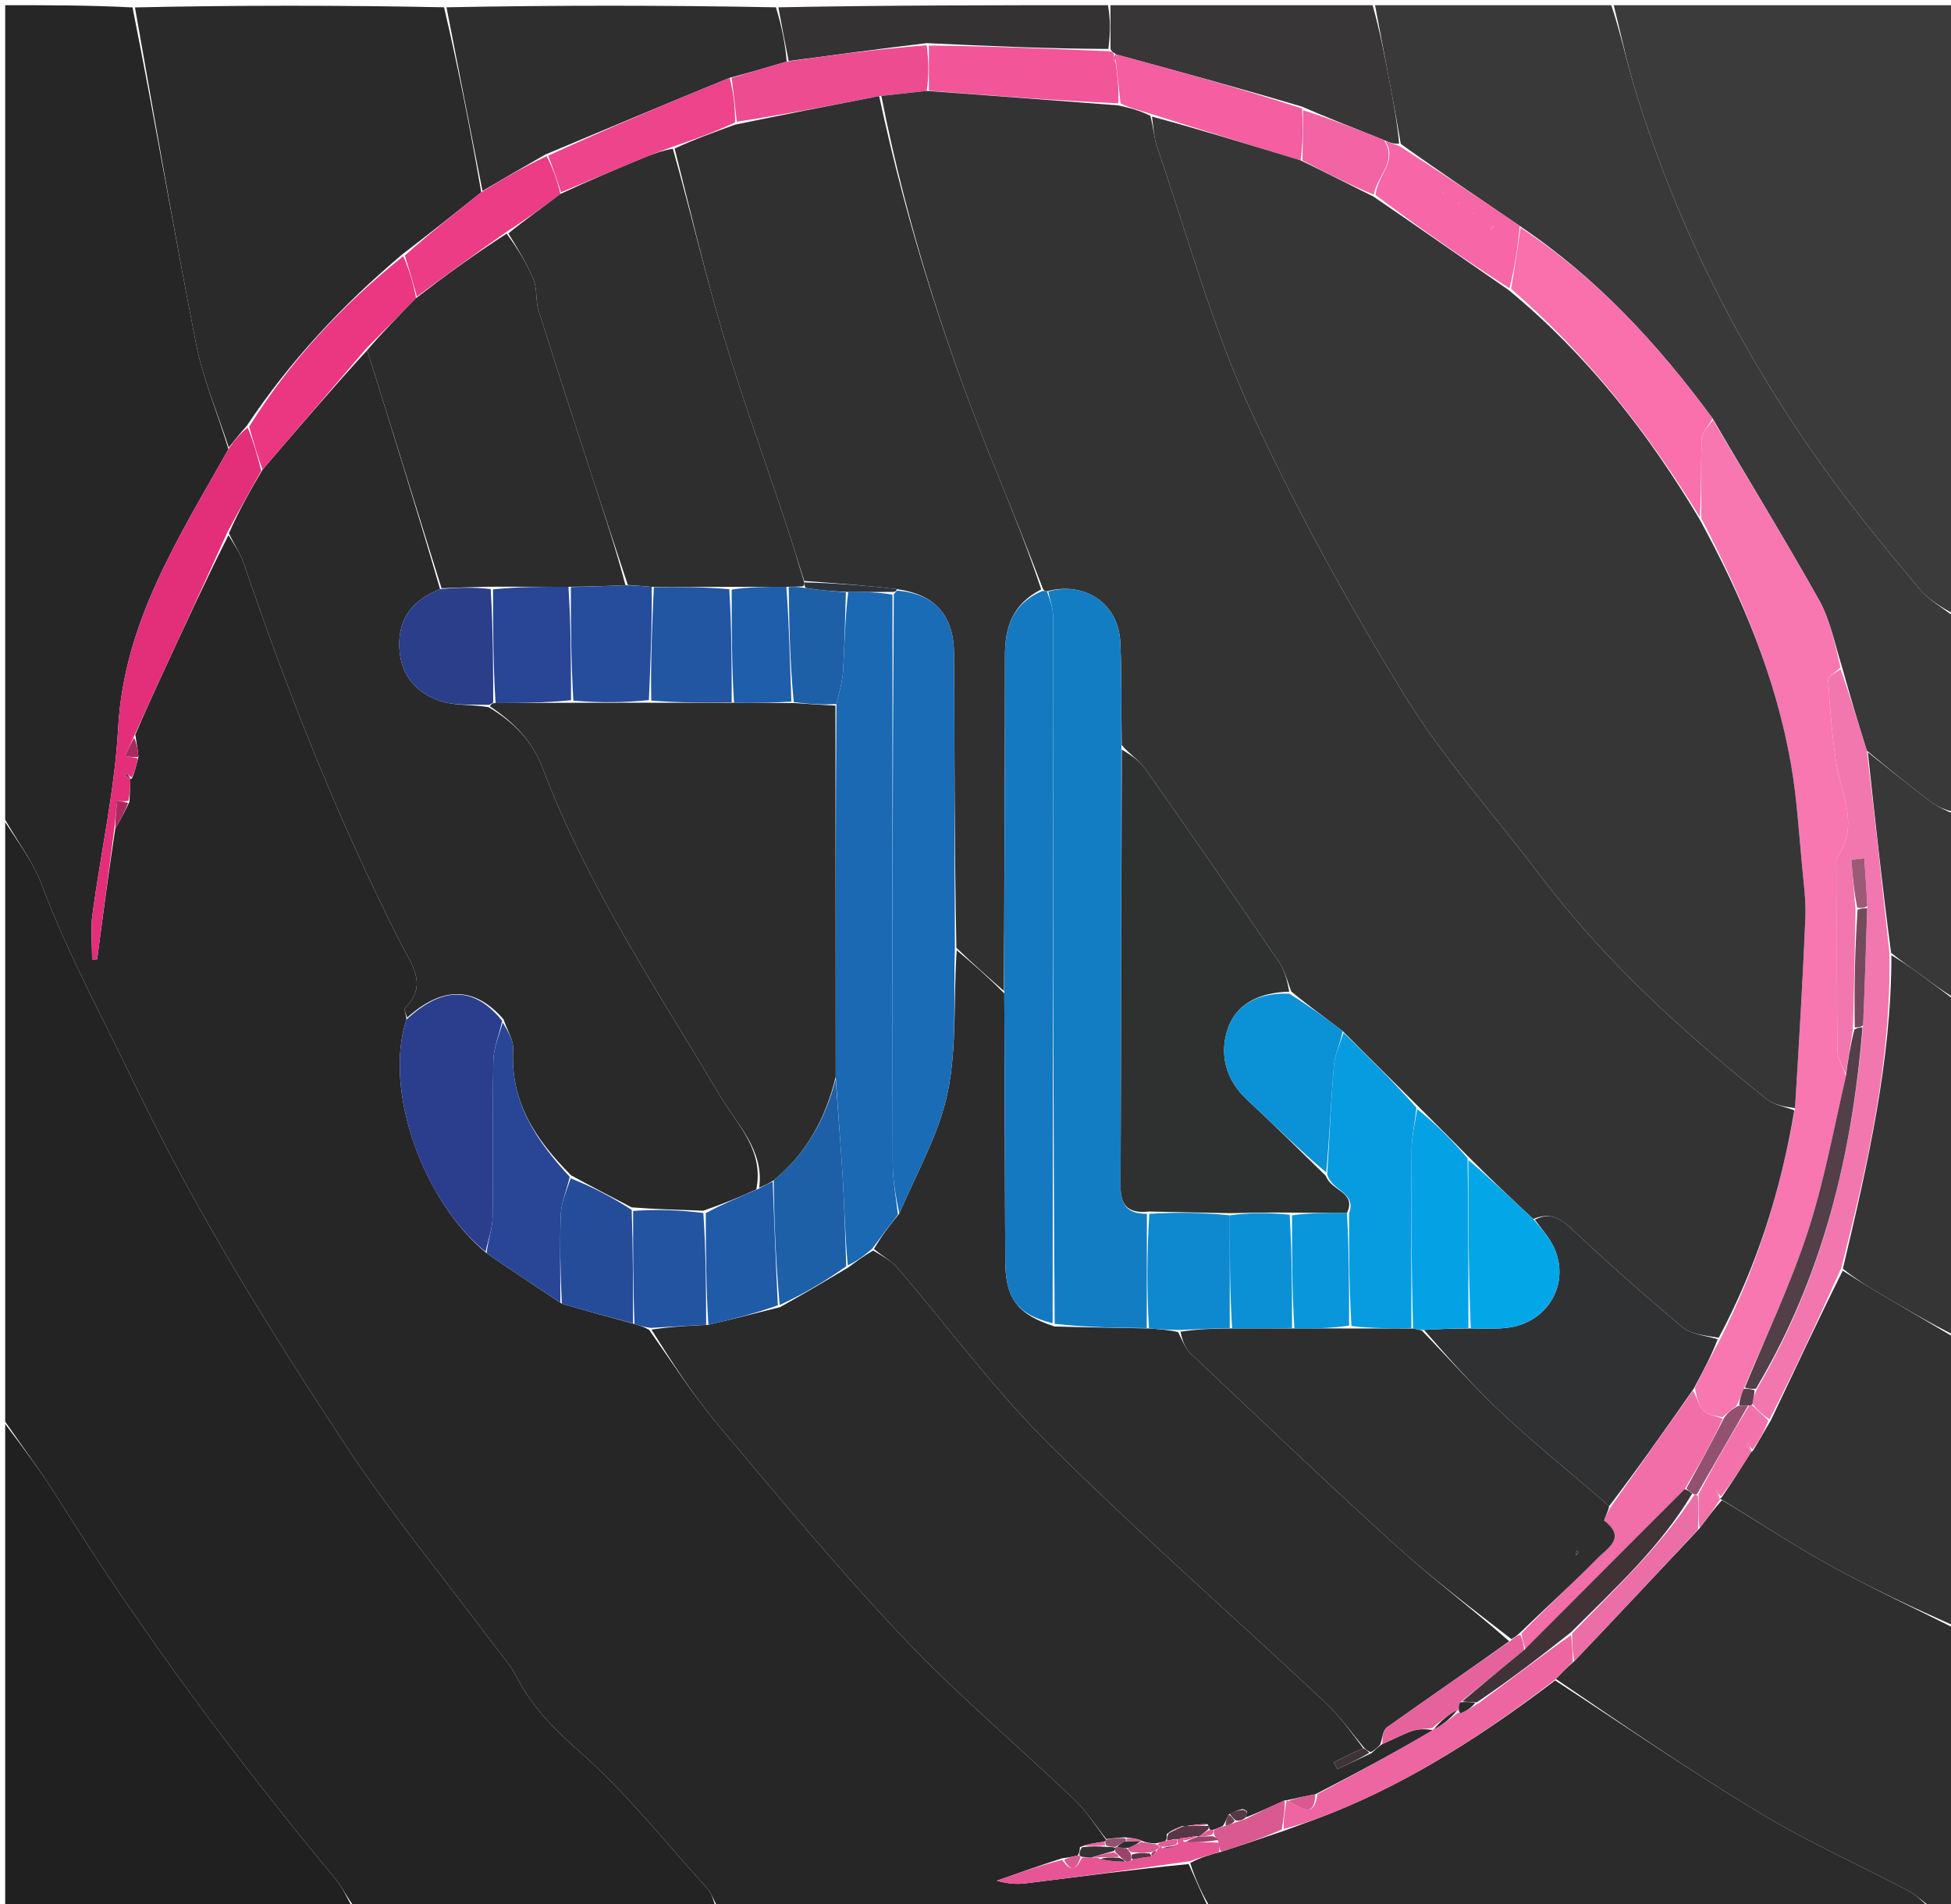 <svg version="1.1" id="Layer_1" xmlns="http://www.w3.org/2000/svg" xmlns:xlink="http://www.w3.org/1999/xlink" x="0px" y="0px"
	 width="100%" viewBox="0 0 376 367" enable-background="new 0 0 376 367" xml:space="preserve">
<path fill="#272627" opacity="1" stroke="none"  
	d="
M1,158 
	C1,105.667 1,53.333 1,1 
	C9.101,1 17.082,1 25.54,1.428 
	C29.908,23.386 33.586,44.959 37.816,66.423 
	C39.147,73.181 41.959,79.648 44.018,86.577 
	C34.379,103.705 23.886,119.962 22.771,140.32 
	C22.11,152.365 19.416,164.293 17.809,176.296 
	C17.432,179.118 17.754,182.032 17.754,184.904 
	C18.078,184.901 18.402,184.898 18.727,184.894 
	C19.816,176.595 20.906,168.296 22.215,159.73 
	C23.249,157.946 24.065,156.429 24.951,154.507 
	C25.054,152.779 25.085,151.455 25.066,150.091 
	C25.015,150.051 25.108,150.145 25.422,150.051 
	C26.008,148.69 26.281,147.422 26.683,145.867 
	C26.558,144.369 26.303,143.159 26.072,141.598 
	C27.783,137.57 29.468,133.892 31.162,130.217 
	C35.356,121.117 39.555,112.017 44.035,103.143 
	C45.223,105.115 46.374,106.779 46.998,108.621 
	C55.49,133.656 65.234,158.163 77.202,181.769 
	C79.172,185.654 82.67,189.816 77.991,194.334 
	C77.776,194.542 78.297,195.512 78.322,196.518 
	C73.885,209.882 81.349,231.369 93.773,241.539 
	C98.644,244.898 103.319,247.983 108.28,251.274 
	C113.042,252.676 117.517,253.873 122.284,255.188 
	C123.384,255.536 124.192,255.765 125.104,256.32 
	C129.596,262.686 133.644,269.011 138.439,274.709 
	C150.095,288.562 161.66,302.537 174.097,315.673 
	C184.468,326.626 196.08,336.398 207.013,346.829 
	C209.364,349.073 211.161,351.898 213.14,354.588 
	C213.067,354.721 213,355.019 212.641,354.995 
	C210.908,355.221 209.536,355.47 208.127,356.015 
	C208.07,356.705 208.051,357.101 207.662,357.627 
	C206.529,357.9 205.764,358.043 204.623,358.183 
	C200.195,359.616 196.143,361.052 192.092,362.487 
	C194.021,363.033 195.855,363.224 197.636,363.002 
	C208.097,361.697 218.546,360.296 229.086,359.275 
	C230.449,362.415 231.724,365.207 233,368 
	C201.646,368 170.292,368 138.421,367.646 
	C137.44,366.24 137.207,364.979 136.474,364.169 
	C128.337,355.179 120.729,345.571 111.686,337.595 
	C106.825,333.308 102.651,329.13 99.698,323.445 
	C98.256,320.671 96.076,318.275 94.185,315.741 
	C84.949,303.365 75.08,291.409 66.591,278.542 
	C51.762,256.065 37.571,233.171 25.869,208.816 
	C19.793,196.171 13.063,183.861 8.109,170.673 
	C6.426,166.191 3.408,162.21 1,158 
z"/>
<path fill="#232323" opacity="1" stroke="none" 
	d="
M1,158.469 
	C3.408,162.21 6.426,166.191 8.109,170.673 
	C13.063,183.861 19.793,196.171 25.869,208.816 
	C37.571,233.171 51.762,256.065 66.591,278.542 
	C75.08,291.409 84.949,303.365 94.185,315.741 
	C96.076,318.275 98.256,320.671 99.698,323.445 
	C102.651,329.13 106.825,333.308 111.686,337.595 
	C120.729,345.571 128.337,355.179 136.474,364.169 
	C137.207,364.979 137.44,366.24 137.953,367.646 
	C114.979,368 91.958,368 68.38,367.659 
	C66.806,365.627 65.988,363.772 64.744,362.269 
	C45.428,338.958 27.371,314.738 11.32,289.041 
	C8.102,283.889 4.451,279.007 1,274 
	C1,235.646 1,197.292 1,158.469 
z"/>
<path fill="#3C3B3B" opacity="1" stroke="none" 
	d="
M311,1 
	C332.948,1 354.895,1 377,1 
	C377,40.021 377,79.042 376.674,118.427 
	C374.167,117.033 371.633,115.571 369.871,113.464 
	C364.134,106.608 358.447,99.686 353.158,92.484 
	C336.427,69.698 323.655,44.85 315.283,17.817 
	C313.574,12.298 312.413,6.61 311,1 
z"/>
<path fill="#393939" opacity="1" stroke="none" 
	d="
M310.531,1 
	C312.413,6.61 313.574,12.298 315.283,17.817 
	C323.655,44.85 336.427,69.698 353.158,92.484 
	C358.447,99.686 364.134,106.608 369.871,113.464 
	C371.633,115.571 374.167,117.033 376.674,118.895 
	C377,131.354 377,143.708 376.645,156.483 
	C374.887,156.128 373.367,155.508 372.105,154.548 
	C368.011,151.432 364.012,148.192 359.774,144.67 
	C358.057,139.223 356.543,134.107 355.013,128.602 
	C353.565,124.02 352.718,119.499 350.59,115.695 
	C344.028,103.968 336.976,92.514 330.031,80.617 
	C319.488,66.278 307.755,53.569 292.903,43.559 
	C285.154,38.221 277.551,33.195 269.953,27.732 
	C269.259,23.558 268.562,19.82 267.857,16.084 
	C266.908,11.055 265.953,6.028 265,1 
	C280.021,1 295.042,1 310.531,1 
z"/>
<path fill="#2A2A2A" opacity="1" stroke="none" 
	d="
M44.093,86.248 
	C41.959,79.648 39.147,73.181 37.816,66.423 
	C33.586,44.959 29.908,23.386 26.009,1.428 
	C45.688,1 65.375,1 85.58,1.405 
	C88.394,13.477 90.691,25.144 92.746,37.059 
	C87.612,41.174 82.719,45.042 77.519,49.036 
	C65.974,58.784 55.948,69.496 47.55,82.08 
	C46.216,83.58 45.154,84.914 44.093,86.248 
z"/>
<path fill="#2F2E2E" opacity="1" stroke="none" 
	d="
M377,314 
	C377,332 377,350 377,368 
	C375.644,368 374.322,368 372.35,367.698 
	C370.403,366.399 369.217,365.192 367.79,364.441 
	C358.21,359.4 348.281,354.95 339.036,349.365 
	C325.673,341.291 312.794,332.417 299.862,323.61 
	C301.048,322.32 302.08,321.304 303.426,320.15 
	C311.575,311.604 319.411,303.197 327.537,294.571 
	C329.079,292.572 330.331,290.791 331.879,289.128 
	C339.067,293.462 345.814,297.937 352.884,301.825 
	C360.769,306.162 368.949,309.965 377,314 
z"/>
<path fill="#2C2B2B" opacity="1" stroke="none" 
	d="
M299.708,323.884 
	C312.794,332.417 325.673,341.291 339.036,349.365 
	C348.281,354.95 358.21,359.4 367.79,364.441 
	C369.217,365.192 370.403,366.399 371.85,367.698 
	C325.979,368 279.958,368 233.469,368 
	C231.724,365.207 230.449,362.415 229.374,359.071 
	C231.381,357.991 233.187,357.462 235.377,356.893 
	C239.511,355.569 243.261,354.287 247.369,352.892 
	C250.767,351.642 253.834,350.568 256.844,349.355 
	C272.438,343.068 286.38,333.991 299.708,323.884 
z"/>
<path fill="#202020" opacity="1" stroke="none" 
	d="
M1,274.469 
	C4.451,279.007 8.102,283.889 11.32,289.041 
	C27.371,314.738 45.428,338.958 64.744,362.269 
	C65.988,363.772 66.806,365.627 67.911,367.659 
	C45.728,368 23.455,368 1,368 
	C1,336.979 1,305.958 1,274.469 
z"/>
<path fill="#323232" opacity="1" stroke="none" 
	d="
M377,313.531 
	C368.949,309.965 360.769,306.162 352.884,301.825 
	C345.814,297.937 339.067,293.462 331.837,289.048 
	C331.496,288.851 331.336,288.936 331.347,288.909 
	C331.357,288.881 331.407,288.911 331.743,288.693 
	C333.869,285.618 335.659,282.761 337.46,279.877 
	C337.472,279.85 337.529,279.86 337.803,279.648 
	C339.055,277.625 340.033,275.815 341.266,273.782 
	C345.967,263.935 350.414,254.31 355.141,244.912 
	C357.534,246.431 359.632,247.746 361.761,249.01 
	C366.833,252.02 371.919,255.005 377,258 
	C377,276.354 377,294.708 377,313.531 
z"/>
<path fill="#2F2E2E" opacity="1" stroke="none" 
	d="
M92.988,36.811 
	C90.691,25.144 88.394,13.477 86.048,1.405 
	C107.021,1 128.042,1 149.539,1.41 
	C150.674,5.132 151.333,8.445 151.611,11.874 
	C147.821,12.995 144.411,14 140.609,14.999 
	C128.619,19.888 117.022,24.782 105.105,29.781 
	C100.853,32.194 96.92,34.503 92.988,36.811 
z"/>
<path fill="#363535" opacity="1" stroke="none" 
	d="
M377,257.531 
	C371.919,255.005 366.833,252.02 361.761,249.01 
	C359.632,247.746 357.534,246.431 355.158,244.533 
	C359.961,224.258 364.512,204.51 364.516,184.101 
	C366.447,185.292 368.077,186.35 369.645,187.494 
	C372.119,189.299 374.551,191.162 377,193 
	C377,214.354 377,235.708 377,257.531 
z"/>
<path fill="#383637" opacity="1" stroke="none" 
	d="
M264.531,1 
	C265.953,6.028 266.908,11.055 267.857,16.084 
	C268.562,19.82 269.259,23.558 269.645,27.68 
	C268.554,27.776 267.779,27.487 266.714,26.989 
	C261.3,24.807 256.176,22.835 250.876,20.541 
	C238.845,16.97 226.99,13.72 215.106,10.499 
	C215.078,10.528 215.082,10.451 214.83,10.28 
	C214.393,10.023 214.208,9.937 214.02,9.411 
	C214.011,6.314 214.006,3.657 214,1 
	C230.688,1 247.375,1 264.531,1 
z"/>
<path fill="#343233" opacity="1" stroke="none" 
	d="
M213.531,1 
	C214.006,3.657 214.011,6.314 213.612,9.433 
	C201.811,9.387 190.414,8.877 178.592,8.314 
	C169.443,9.425 160.717,10.591 151.992,11.757 
	C151.333,8.445 150.674,5.132 150.008,1.41 
	C171.021,1 192.042,1 213.531,1 
z"/>
<path fill="#393839" opacity="1" stroke="none" 
	d="
M377,192.531 
	C374.551,191.162 372.119,189.299 369.645,187.494 
	C368.077,186.35 366.447,185.292 364.451,183.637 
	C362.697,170.386 361.337,157.693 359.976,145 
	C364.012,148.192 368.011,151.432 372.105,154.548 
	C373.367,155.508 374.887,156.128 376.645,156.952 
	C377,168.688 377,180.375 377,192.531 
z"/>
<path fill="#2A2A2A" opacity="1" stroke="none" 
	d="
M213.214,354.455 
	C211.161,351.898 209.364,349.073 207.013,346.829 
	C196.08,336.398 184.468,326.626 174.097,315.673 
	C161.66,302.537 150.095,288.562 138.439,274.709 
	C133.644,269.011 129.596,262.686 125.549,256.266 
	C129.292,255.702 132.694,255.517 136.52,255.342 
	C141.296,254.231 145.647,253.109 150.356,251.929 
	C154.854,249.415 158.994,246.959 163.424,244.321 
	C165.12,243.083 166.524,242.028 168.284,241.027 
	C170.063,242.131 171.745,242.958 172.869,244.266 
	C182.597,255.586 191.503,267.717 202.044,278.211 
	C219.318,295.407 237.676,311.513 255.471,328.192 
	C258.266,330.812 260.502,334.03 262.724,336.952 
	C260.646,337.848 258.842,338.764 257.038,339.679 
	C257.27,340.118 257.503,340.556 257.736,340.994 
	C259.849,339.999 261.962,339.004 264.32,337.895 
	C265.044,337.262 265.522,336.744 266.381,336.153 
	C268.546,335.248 270.281,334.271 272.133,333.632 
	C273.38,333.202 274.793,333.251 276.198,333.443 
	C268.808,337.8 261.352,341.798 253.502,345.825 
	C251.393,346.222 249.676,346.591 247.979,346.981 
	C247.998,347.001 247.972,346.953 247.586,347.005 
	C244.782,348.247 242.363,349.438 240.051,350.29 
	C240.198,349.719 240.24,349.486 240.362,349.117 
	C240.193,348.877 239.944,348.774 239.4,348.675 
	C238.386,348.95 237.666,349.22 236.751,349.754 
	C236.349,350.636 236.141,351.254 235.66,351.94 
	C234.898,352.254 234.409,352.499 233.708,352.711 
	C233.496,352.678 233.067,352.686 233.071,352.487 
	C233.075,352.287 232.944,351.909 232.731,351.607 
	C231.153,351.543 229.788,351.783 228.422,351.964 
	C228.42,351.905 228.302,351.908 227.885,351.943 
	C226.616,352.398 225.765,352.817 224.865,353.488 
	C224.856,354.078 224.895,354.417 224.613,354.842 
	C223.87,355.049 223.446,355.169 222.635,355.299 
	C221.515,355.228 220.783,355.146 219.93,354.734 
	C218.91,354.328 218.009,354.252 216.719,354.131 
	C215.291,354.209 214.252,354.332 213.214,354.455 
M250.497,343.033 
	C250.497,343.033 250.466,343.003 250.497,343.033 
M254.502,342.453 
	C254.502,342.453 254.529,342.514 254.502,342.453 
z"/>
<path fill="#29292A" opacity="1" stroke="none" 
	d="
M78.475,196.127 
	C78.297,195.512 77.776,194.542 77.991,194.334 
	C82.67,189.816 79.172,185.654 77.202,181.769 
	C65.234,158.163 55.49,133.656 46.998,108.621 
	C46.374,106.779 45.223,105.115 44.114,102.791 
	C46.058,98.389 48.205,94.564 50.613,90.5 
	C57.464,82.536 64.054,74.81 70.765,67.504 
	C75.623,83.076 80.359,98.228 84.807,113.537 
	C79.524,115.652 76.767,119.129 76.951,124.677 
	C77.127,129.982 80.062,133.479 84.748,135.082 
	C87.603,136.058 90.901,135.742 94.168,136.297 
	C99.093,139.244 102.62,142.887 104.603,148.123 
	C113.179,170.77 126.612,190.771 138.903,211.424 
	C142.062,216.732 147.297,221.699 145.756,229.257 
	C142.347,230.802 139.184,232.091 135.556,233.351 
	C130.736,233.19 126.379,233.058 121.746,232.712 
	C117.729,230.6 113.989,228.702 110.057,226.527 
	C103.203,219.654 98.31,212.31 98.905,202.309 
	C99.012,200.502 97.769,198.614 97.03,196.446 
	C91.415,190.049 85.277,190.048 78.475,196.127 
z"/>
<path fill="#2B3E8E" opacity="1" stroke="none" 
	d="
M78.322,196.518 
	C85.277,190.048 91.415,190.049 96.779,196.765 
	C96.099,199.749 95.118,202.089 95.076,204.446 
	C94.899,214.505 95.081,224.569 94.932,234.628 
	C94.9,236.847 94.05,239.053 93.577,241.265 
	C81.349,231.369 73.885,209.882 78.322,196.518 
z"/>
<path fill="#E32E79" opacity="1" stroke="none" 
	d="
M50.352,90.738 
	C48.205,94.564 46.058,98.389 43.831,102.566 
	C39.555,112.017 35.356,121.117 31.162,130.217 
	C29.468,133.892 27.783,137.57 25.859,141.844 
	C25.111,143.529 24.598,144.617 24.085,145.706 
	C24.908,145.856 25.731,146.005 26.554,146.155 
	C26.281,147.422 26.008,148.69 25.375,149.839 
	C24.843,149.479 24.673,149.237 24.503,148.995 
	C24.323,149.17 24.143,149.345 23.962,149.52 
	C24.347,149.724 24.732,149.927 25.117,150.131 
	C25.085,151.455 25.054,152.779 24.759,154.355 
	C23.859,154.514 23.223,154.421 22.587,154.329 
	C22.39,156.218 22.193,158.107 21.996,159.996 
	C20.906,168.296 19.816,176.595 18.727,184.894 
	C18.402,184.898 18.078,184.901 17.754,184.904 
	C17.754,182.032 17.432,179.118 17.809,176.296 
	C19.416,164.293 22.11,152.365 22.771,140.32 
	C23.886,119.962 34.379,103.705 44.018,86.577 
	C45.154,84.914 46.216,83.58 47.744,82.43 
	C48.925,85.321 49.638,88.03 50.352,90.738 
z"/>
<path fill="#284695" opacity="1" stroke="none" 
	d="
M93.773,241.539 
	C94.05,239.053 94.9,236.847 94.932,234.628 
	C95.081,224.569 94.899,214.505 95.076,204.446 
	C95.118,202.089 96.099,199.749 96.898,197.082 
	C97.769,198.614 99.012,200.502 98.905,202.309 
	C98.31,212.31 103.203,219.654 109.797,226.837 
	C109.155,229.585 108.179,231.73 108.088,233.912 
	C107.85,239.622 107.999,245.348 107.993,251.068 
	C103.319,247.983 98.644,244.898 93.773,241.539 
z"/>
<path fill="#254C99" opacity="1" stroke="none" 
	d="
M108.28,251.274 
	C107.999,245.348 107.85,239.622 108.088,233.912 
	C108.179,231.73 109.155,229.585 109.988,227.113 
	C113.989,228.702 117.729,230.6 121.741,233.186 
	C122.006,240.938 121.999,248.004 121.992,255.07 
	C117.517,253.873 113.042,252.676 108.28,251.274 
z"/>
<path fill="#2254A1" opacity="1" stroke="none" 
	d="
M122.284,255.188 
	C121.999,248.004 122.006,240.938 122.018,233.399 
	C126.379,233.058 130.736,233.19 135.554,233.794 
	C136.043,241.287 136.069,248.309 136.095,255.332 
	C132.694,255.517 129.292,255.702 125.445,255.94 
	C124.192,255.765 123.384,255.536 122.284,255.188 
z"/>
<path fill="#E85595" opacity="1" stroke="none" 
	d="
M234.993,356.934 
	C233.187,357.462 231.381,357.991 229.287,358.723 
	C218.546,360.296 208.097,361.697 197.636,363.002 
	C195.855,363.224 194.021,363.033 192.092,362.487 
	C196.143,361.052 200.195,359.616 204.694,358.483 
	C206.774,361.404 207.553,359.774 208.572,358.043 
	C209.323,357.971 209.833,357.999 210.606,358.042 
	C211.222,358.031 211.574,358.004 212.093,358.325 
	C213.777,358.724 215.297,358.778 217.031,358.855 
	C217.549,358.854 217.801,358.727 218.373,358.369 
	C219.777,358.095 220.81,357.95 222.133,357.686 
	C222.625,357.21 222.828,356.852 223.151,356.367 
	C223.269,356.238 223.466,355.949 223.564,355.952 
	C223.661,355.956 223.856,355.96 224.018,356.27 
	C225.15,356.255 226.12,355.931 227.037,355.365 
	C226.982,355.123 226.878,354.64 227.018,354.443 
	C227.159,354.245 227.524,353.927 227.632,354.04 
	C227.74,354.153 228.017,354.296 228.008,354.387 
	C227.998,354.478 227.964,354.657 228.149,354.985 
	C230.527,355.151 232.719,354.988 234.938,355.176 
	C234.973,355.996 234.983,356.465 234.993,356.934 
z"/>
<path fill="#A92A5F" opacity="1" stroke="none" 
	d="
M22.215,159.73 
	C22.193,158.107 22.39,156.218 22.587,154.329 
	C23.223,154.421 23.859,154.514 24.688,154.759 
	C24.065,156.429 23.249,157.946 22.215,159.73 
z"/>
<path fill="#A92A5F" opacity="1" stroke="none" 
	d="
M26.683,145.867 
	C25.731,146.005 24.908,145.856 24.085,145.706 
	C24.598,144.617 25.111,143.529 25.836,142.194 
	C26.303,143.159 26.558,144.369 26.683,145.867 
z"/>
<path fill="#343233" opacity="1" stroke="none" 
	d="
M210.343,358.027 
	C209.833,357.999 209.323,357.971 208.501,357.879 
	C208.189,357.816 208.031,357.496 208.031,357.496 
	C208.051,357.101 208.07,356.705 208.524,356.041 
	C210.282,355.813 211.607,355.852 213.277,355.958 
	C214.092,356.002 214.561,355.979 214.969,356.164 
	C214.907,356.371 214.816,356.795 214.454,356.82 
	C212.842,357.239 211.593,357.633 210.343,358.027 
z"/>
<path fill="#DA5991" opacity="1" stroke="none" 
	d="
M207.662,357.627 
	C208.031,357.496 208.189,357.816 208.26,357.98 
	C207.553,359.774 206.774,361.404 205.07,358.486 
	C205.764,358.043 206.529,357.9 207.662,357.627 
z"/>
<path fill="#92526F" opacity="1" stroke="none" 
	d="
M215.03,355.956 
	C214.561,355.979 214.092,356.002 213.308,355.741 
	C212.992,355.457 213,355.019 213,355.019 
	C213,355.019 213.067,354.721 213.14,354.588 
	C214.252,354.332 215.291,354.209 216.722,354.29 
	C217.115,354.493 217.11,354.811 216.791,354.894 
	C215.965,355.327 215.458,355.678 214.969,356.009 
	C214.988,355.99 215.03,355.956 215.03,355.956 
z"/>
<path fill="#ED65A1" opacity="1" stroke="none" 
	d="
M212.641,354.995 
	C213,355.019 212.992,355.457 212.962,355.674 
	C211.607,355.852 210.282,355.813 208.561,355.747 
	C209.536,355.47 210.908,355.221 212.641,354.995 
z"/>
<path fill="#F877B1" opacity="1" stroke="none" 
	d="
M330.114,80.955 
	C336.976,92.514 344.028,103.968 350.59,115.695 
	C352.718,119.499 353.565,124.02 354.702,128.624 
	C353.677,129.688 352.282,130.385 352.321,130.987 
	C352.67,136.307 353.034,141.649 353.866,146.909 
	C354.836,153.037 358.421,159.059 354.061,165.227 
	C353.981,165.34 354.035,165.552 354.035,165.718 
	C354.033,177.99 353.974,190.262 354.105,202.533 
	C354.121,204.03 355.152,205.516 355.75,207.403 
	C353.355,217.757 351.52,227.912 348.329,237.621 
	C344.988,247.786 340.345,257.523 336.044,267.685 
	C335.507,268.946 335.196,269.969 334.6,271.038 
	C333.608,271.717 332.902,272.349 331.944,273.158 
	C330.502,272.859 328.968,272.686 328.211,271.828 
	C327.293,270.788 327.031,269.169 326.618,267.464 
	C328.318,264.133 329.884,261.139 331.652,257.868 
	C338.741,243.779 343.245,229.204 345.936,213.582 
	C346.705,201.099 347.423,189.044 347.932,176.98 
	C348.068,173.771 347.647,170.527 347.335,167.313 
	C346.687,160.629 346.317,153.888 345.162,147.288 
	C342.244,130.618 335.797,115.181 327.87,99.872 
	C327.89,94.378 327.748,89.338 327.979,84.315 
	C328.032,83.165 329.369,82.073 330.114,80.955 
M330.964,91.46 
	C330.964,91.46 331.008,91.464 330.964,91.46 
M350.494,126.476 
	C350.494,126.476 350.506,126.513 350.494,126.476 
z"/>
<path fill="#F277AF" opacity="1" stroke="none" 
	d="
M355.713,207.007 
	C355.152,205.516 354.121,204.03 354.105,202.533 
	C353.974,190.262 354.033,177.99 354.035,165.718 
	C354.035,165.552 353.981,165.34 354.061,165.227 
	C358.421,159.059 354.836,153.037 353.866,146.909 
	C353.034,141.649 352.67,136.307 352.321,130.987 
	C352.282,130.385 353.677,129.688 354.717,129.013 
	C356.543,134.107 358.057,139.223 359.774,144.67 
	C361.337,157.693 362.697,170.386 364.123,183.542 
	C364.512,204.51 359.961,224.258 354.878,244.306 
	C350.414,254.31 345.967,263.935 341.043,273.545 
	C339.616,272.645 338.666,271.76 337.725,270.566 
	C337.936,269.488 338.139,268.718 338.617,267.678 
	C351.36,245.949 356.933,222.498 359.057,197.61 
	C359.394,189.825 359.62,182.448 359.876,174.623 
	C359.699,171.257 359.492,168.34 359.286,165.422 
	C358.454,165.522 357.622,165.622 356.79,165.721 
	C357.044,168.79 357.298,171.859 357.601,175.32 
	C357.485,183.156 357.318,190.599 357.087,198.447 
	C356.586,201.57 356.149,204.289 355.713,207.007 
z"/>
<path fill="#F970AD" opacity="1" stroke="none" 
	d="
M330.031,80.617 
	C329.369,82.073 328.032,83.165 327.979,84.315 
	C327.748,89.338 327.89,94.378 327.597,99.656 
	C317.574,83.317 305.864,68.373 291.224,55.665 
	C291.947,51.519 292.498,47.695 293.049,43.872 
	C307.755,53.569 319.488,66.278 330.031,80.617 
z"/>
<path fill="#F767A7" opacity="1" stroke="none" 
	d="
M292.903,43.559 
	C292.498,47.695 291.947,51.519 290.9,55.56 
	C281.943,49.829 273.481,43.879 265.101,37.581 
	C265.424,33.822 269.393,31.088 267.003,27.199 
	C267.779,27.487 268.554,27.776 269.639,28.116 
	C277.551,33.195 285.154,38.221 292.903,43.559 
M287.894,43.583 
	C287.68,43.685 287.465,43.786 287.251,43.887 
	C287.333,43.999 287.416,44.11 287.498,44.222 
	C287.681,44.075 287.864,43.929 287.894,43.583 
M278.013,37.215 
	C278.013,37.215 278.321,37.161 278.321,37.161 
	C278.321,37.161 278.026,37.09 278.013,37.215 
M281.013,39.215 
	C281.013,39.215 281.32,39.161 281.32,39.161 
	C281.32,39.161 281.026,39.09 281.013,39.215 
M284.014,41.215 
	C284.014,41.215 284.32,41.161 284.32,41.161 
	C284.32,41.161 284.027,41.09 284.014,41.215 
z"/>
<path fill="#EB3682" opacity="1" stroke="none" 
	d="
M50.613,90.5 
	C49.638,88.03 48.925,85.321 48.017,82.263 
	C55.948,69.496 65.974,58.784 77.713,49.381 
	C78.926,52.12 79.639,54.64 80.182,57.455 
	C76.89,60.861 73.767,63.972 70.644,67.084 
	C64.054,74.81 57.464,82.536 50.613,90.5 
z"/>
<path fill="#EC3C86" opacity="1" stroke="none" 
	d="
M80.352,57.16 
	C79.639,54.64 78.926,52.12 78.02,49.255 
	C82.719,45.042 87.612,41.174 92.746,37.059 
	C96.92,34.503 100.853,32.194 105.344,30.109 
	C106.645,32.573 107.388,34.813 108.013,37.375 
	C104.468,40.084 101.041,42.471 97.285,44.907 
	C91.421,49.025 85.886,53.093 80.352,57.16 
z"/>
<path fill="#ED65A1" opacity="1" stroke="none" 
	d="
M253.896,345.797 
	C261.352,341.798 268.808,337.8 276.188,333.415 
	C276.112,333.028 276.049,333.033 276.316,333.33 
	C278.063,332.435 279.543,331.245 281.045,330.053 
	C281.067,330.053 281.058,330.011 281.369,330.246 
	C282.721,329.735 283.762,328.988 285.113,328.173 
	C291.154,323.689 296.886,319.273 302.783,315.15 
	C303.002,317.059 303.057,318.674 303.112,320.288 
	C302.08,321.304 301.048,322.32 299.862,323.61 
	C286.38,333.991 272.438,343.068 256.844,349.355 
	C253.834,350.568 250.767,351.642 247.384,352.509 
	C247.351,350.476 247.661,348.714 247.972,346.953 
	C247.972,346.953 247.998,347.001 248.255,347.16 
	C250.775,348.466 253.312,350.585 253.896,345.797 
z"/>
<path fill="#EB6EA6" opacity="1" stroke="none" 
	d="
M303.426,320.15 
	C303.057,318.674 303.002,317.059 302.971,314.863 
	C311.353,306.038 320.05,298.095 326.535,288.073 
	C326.696,288.11 327.028,288.102 327.214,288.329 
	C327.349,290.633 327.298,292.712 327.247,294.79 
	C319.411,303.197 311.575,311.604 303.426,320.15 
z"/>
<path fill="#F372AC" opacity="1" stroke="none" 
	d="
M327.537,294.571 
	C327.298,292.712 327.349,290.633 327.351,288.016 
	C330.498,281.96 333.694,276.443 337.096,270.903 
	C337.302,270.879 337.717,270.875 337.717,270.875 
	C338.666,271.76 339.616,272.645 340.788,273.767 
	C340.033,275.815 339.055,277.625 337.738,279.377 
	C337.249,278.947 337.099,278.576 336.949,278.205 
	C336.819,278.269 336.69,278.333 336.56,278.396 
	C336.856,278.899 337.152,279.402 337.448,279.904 
	C335.659,282.761 333.869,285.618 331.707,288.423 
	C331.194,288.002 331.054,287.633 330.915,287.264 
	C330.828,287.299 330.742,287.334 330.656,287.369 
	C330.883,287.892 331.109,288.414 331.336,288.936 
	C331.336,288.936 331.496,288.851 331.539,288.931 
	C330.331,290.791 329.079,292.572 327.537,294.571 
z"/>
<path fill="#DA5991" opacity="1" stroke="none" 
	d="
M247.586,347.005 
	C247.661,348.714 247.351,350.476 247.026,352.621 
	C243.261,354.287 239.511,355.569 235.377,356.893 
	C234.983,356.465 234.973,355.996 234.815,354.989 
	C234.458,354.234 234.23,354.042 233.966,353.591 
	C233.94,353.121 233.93,352.933 233.919,352.744 
	C234.409,352.499 234.898,352.254 235.966,351.955 
	C237.096,351.656 237.647,351.412 238.429,351.138 
	C239.088,350.949 239.516,350.789 239.945,350.629 
	C242.363,349.438 244.782,348.247 247.586,347.005 
z"/>
<path fill="#EB6EA6" opacity="1" stroke="none" 
	d="
M331.347,288.909 
	C331.109,288.414 330.883,287.892 330.656,287.369 
	C330.742,287.334 330.828,287.299 330.915,287.264 
	C331.054,287.633 331.194,288.002 331.37,288.641 
	C331.407,288.911 331.357,288.881 331.347,288.909 
z"/>
<path fill="#ED4C90" opacity="1" stroke="none" 
	d="
M151.611,11.874 
	C160.717,10.591 169.443,9.425 178.59,8.729 
	C179.017,11.96 179.022,14.722 178.593,17.519 
	C175.392,17.866 172.624,18.176 169.437,18.524 
	C160.013,20.332 151.006,22.103 142,23.455 
	C141.667,20.358 141.334,17.681 141.001,15.004 
	C144.411,14 147.821,12.995 151.611,11.874 
z"/>
<path fill="#EE448C" opacity="1" stroke="none" 
	d="
M140.609,14.999 
	C141.334,17.681 141.667,20.358 141.662,23.603 
	C137.549,25.524 133.772,26.877 129.647,28.273 
	C127.479,29.049 125.653,29.766 123.84,30.518 
	C118.601,32.689 113.367,34.873 108.131,37.052 
	C107.388,34.813 106.645,32.573 105.664,30.005 
	C117.022,24.782 128.619,19.888 140.609,14.999 
z"/>
<path fill="#F55EA0" opacity="1" stroke="none" 
	d="
M215.134,10.47 
	C226.99,13.72 238.845,16.97 250.945,20.916 
	C251.132,24.719 251.075,27.826 250.646,30.904 
	C240.849,27.937 231.424,24.998 221.678,21.898 
	C219.536,21.264 217.715,20.791 215.946,19.928 
	C215.664,17.018 215.329,14.5 215.028,11.604 
	C215.086,10.974 215.11,10.722 215.134,10.47 
M228.254,15.374 
	C228.197,15.375 228.141,15.375 228.254,15.374 
z"/>
<path fill="#F35599" opacity="1" stroke="none" 
	d="
M214.993,11.982 
	C215.329,14.5 215.664,17.018 215.513,19.914 
	C203.026,19.355 191.026,18.419 179.026,17.483 
	C179.022,14.722 179.017,11.96 179.014,8.783 
	C190.414,8.877 201.811,9.387 213.616,9.874 
	C214.208,9.937 214.393,10.023 214.688,10.42 
	C214.724,10.875 214.56,11.046 214.594,11.156 
	C214.681,11.445 214.854,11.708 214.993,11.982 
z"/>
<path fill="#F264A3" opacity="1" stroke="none" 
	d="
M251.018,30.933 
	C251.075,27.826 251.132,24.719 251.12,21.237 
	C256.176,22.835 261.3,24.807 266.714,26.989 
	C269.393,31.088 265.424,33.822 264.754,37.52 
	C259.89,35.517 255.454,33.225 251.018,30.933 
z"/>
<path fill="#E65A97" opacity="1" stroke="none" 
	d="
M215.028,11.604 
	C214.854,11.708 214.681,11.445 214.594,11.156 
	C214.56,11.046 214.724,10.875 214.94,10.592 
	C215.082,10.451 215.078,10.528 215.106,10.499 
	C215.11,10.722 215.086,10.974 215.028,11.604 
z"/>
<path fill="#2C2C2D" opacity="1" stroke="none" 
	d="
M262.997,336.971 
	C260.502,334.03 258.266,330.812 255.471,328.192 
	C237.676,311.513 219.318,295.407 202.044,278.211 
	C191.503,267.717 182.597,255.586 172.869,244.266 
	C171.745,242.958 170.063,242.131 168.436,240.733 
	C169.835,238.292 171.437,236.198 173.314,233.901 
	C176.726,225.934 181.061,218.41 182.68,210.342 
	C184.457,201.491 183.729,192.137 184.385,183.149 
	C187.613,185.865 190.548,188.435 193.546,191.469 
	C193.645,209.014 193.635,226.094 193.738,243.174 
	C193.781,250.335 196.129,253.371 203.236,255.661 
	C209.426,255.847 215.215,255.911 221.428,256.045 
	C223.567,256.217 225.282,256.32 227.054,256.749 
	C227.868,258.34 228.389,259.854 229.419,260.828 
	C242.584,273.273 255.683,285.794 269.097,297.966 
	C276.098,304.318 283.686,310.023 290.859,316.332 
	C282.882,322.053 275.019,327.413 267.279,332.943 
	C266.48,333.515 266.409,335.107 266.001,336.225 
	C265.522,336.744 265.044,337.262 264.147,337.714 
	C263.495,337.412 263.251,337.186 262.997,336.971 
z"/>
<path fill="#1B68B3" opacity="1" stroke="none" 
	d="
M173.04,234.105 
	C171.437,236.198 169.835,238.292 168.081,240.679 
	C166.524,242.028 165.12,243.083 163.386,243.88 
	C162.864,238.332 162.761,233.038 162.454,227.755 
	C162.073,221.167 161.523,214.588 161.061,207.536 
	C161.052,183.378 161.029,159.688 161.199,135.693 
	C161.771,133.342 162.364,131.309 162.485,129.249 
	C162.779,124.219 162.854,119.177 163.464,114.094 
	C166.609,114.086 169.307,114.123 172.004,114.618 
	C172.002,151.463 171.974,187.85 172.045,224.236 
	C172.052,227.526 172.693,230.815 173.04,234.105 
z"/>
<path fill="#1D60A8" opacity="1" stroke="none" 
	d="
M161.046,208.005 
	C161.523,214.588 162.073,221.167 162.454,227.755 
	C162.761,233.038 162.864,238.332 163.095,244.062 
	C158.994,246.959 154.854,249.415 150.262,251.523 
	C149.511,243.362 149.212,235.548 149.109,227.478 
	C155.494,222.206 159.091,215.607 161.046,208.005 
z"/>
<path fill="#1F5BA7" opacity="1" stroke="none" 
	d="
M148.914,227.734 
	C149.212,235.548 149.511,243.362 149.904,251.581 
	C145.647,253.109 141.296,254.231 136.52,255.342 
	C136.069,248.309 136.043,241.287 136.019,233.822 
	C139.184,232.091 142.347,230.802 146.064,229.176 
	C147.383,228.471 148.148,228.103 148.914,227.734 
z"/>
<path fill="#E6629C" opacity="1" stroke="none" 
	d="
M266.381,336.153 
	C266.409,335.107 266.48,333.515 267.279,332.943 
	C275.019,327.413 282.882,322.053 291.127,316.228 
	C292.006,315.482 292.469,315.154 293.048,315.131 
	C293.446,316.26 293.729,317.083 293.704,318.051 
	C289.537,321.437 285.676,324.677 281.412,328.105 
	C281.024,328.866 281.041,329.438 281.058,330.011 
	C281.058,330.011 281.067,330.053 280.876,329.606 
	C279.14,330.451 277.595,331.742 276.049,333.033 
	C276.049,333.033 276.112,333.028 276.122,333.057 
	C274.793,333.251 273.38,333.202 272.133,333.632 
	C270.281,334.271 268.546,335.248 266.381,336.153 
z"/>
<path fill="#403338" opacity="1" stroke="none" 
	d="
M262.724,336.952 
	C263.251,337.186 263.495,337.412 263.902,337.829 
	C261.962,339.004 259.849,339.999 257.736,340.994 
	C257.503,340.556 257.27,340.118 257.038,339.679 
	C258.842,338.764 260.646,337.848 262.724,336.952 
z"/>
<path fill="#DA5991" opacity="1" stroke="none" 
	d="
M253.502,345.825 
	C253.312,350.585 250.775,348.466 248.236,347.14 
	C249.676,346.591 251.393,346.222 253.502,345.825 
z"/>
<path fill="#563745" opacity="1" stroke="none" 
	d="
M228.017,354.296 
	C228.017,354.296 227.74,354.153 227.545,354.217 
	C227.123,354.504 226.897,354.505 226.255,354.47 
	C225.537,354.689 225.236,354.722 224.934,354.755 
	C224.895,354.417 224.856,354.078 225.229,353.358 
	C226.528,352.621 227.415,352.264 228.302,351.908 
	C228.302,351.908 228.42,351.905 228.873,351.928 
	C230.532,351.938 231.738,351.924 232.944,351.909 
	C232.944,351.909 233.075,352.287 232.782,352.636 
	C231.977,353.327 231.467,353.668 230.996,354.018 
	C231.036,354.026 231.053,353.947 230.669,353.914 
	C229.529,354.019 228.773,354.158 228.017,354.296 
z"/>
<path fill="#DA5991" opacity="1" stroke="none" 
	d="
M223.466,355.949 
	C223.466,355.949 223.269,356.238 222.867,356.495 
	C222.286,356.859 222.108,356.966 221.548,357.051 
	C220.15,357.062 219.133,357.093 217.949,356.974 
	C217.542,356.641 217.317,356.442 217.464,356.159 
	C218.569,355.701 219.316,355.31 220.094,354.958 
	C220.123,354.997 220.05,355.064 220.05,355.064 
	C220.783,355.146 221.515,355.228 222.743,355.466 
	C223.239,355.622 223.466,355.949 223.466,355.949 
z"/>
<path fill="#563745" opacity="1" stroke="none" 
	d="
M240.051,350.29 
	C239.516,350.789 239.088,350.949 238.181,350.89 
	C237.451,350.277 237.198,349.884 236.945,349.491 
	C237.666,349.22 238.386,348.95 239.547,348.821 
	C239.987,348.962 240.281,349.253 240.281,349.253 
	C240.24,349.486 240.198,349.719 240.051,350.29 
z"/>
<path fill="#E65A97" opacity="1" stroke="none" 
	d="
M223.564,355.952 
	C223.466,355.949 223.239,355.622 223.13,355.456 
	C223.446,355.169 223.87,355.049 224.613,354.842 
	C225.236,354.722 225.537,354.689 226.329,354.541 
	C226.819,354.428 226.878,354.64 226.878,354.64 
	C226.878,354.64 226.982,355.123 226.651,355.51 
	C225.498,355.917 224.677,355.939 223.856,355.96 
	C223.856,355.96 223.661,355.956 223.564,355.952 
z"/>
<path fill="#EB6EA6" opacity="1" stroke="none" 
	d="
M232.731,351.607 
	C231.738,351.924 230.532,351.938 228.875,351.987 
	C229.788,351.783 231.153,351.543 232.731,351.607 
z"/>
<path fill="#E6629C" opacity="1" stroke="none" 
	d="
M217.11,354.811 
	C217.11,354.811 217.115,354.493 217.112,354.334 
	C218.009,354.252 218.91,354.328 219.93,354.734 
	C220.05,355.064 220.123,354.997 219.723,354.979 
	C218.585,354.911 217.847,354.861 217.11,354.811 
z"/>
<path fill="#E65A97" opacity="1" stroke="none" 
	d="
M230.957,354.009 
	C231.467,353.668 231.977,353.327 232.777,352.836 
	C233.067,352.686 233.496,352.678 233.708,352.711 
	C233.93,352.933 233.94,353.121 233.588,353.616 
	C232.469,353.952 231.713,353.981 230.957,354.009 
z"/>
<path fill="#F970AD" opacity="1" stroke="none" 
	d="
M227.885,351.943 
	C227.415,352.264 226.528,352.621 225.277,353.107 
	C225.765,352.817 226.616,352.398 227.885,351.943 
z"/>
<path fill="#6C3F53" opacity="1" stroke="none" 
	d="
M236.751,349.754 
	C237.198,349.884 237.451,350.277 237.951,350.919 
	C237.647,351.412 237.096,351.656 236.239,351.886 
	C236.141,351.254 236.349,350.636 236.751,349.754 
z"/>
<path fill="#403338" opacity="1" stroke="none" 
	d="
M250.482,343.018 
	C250.466,343.003 250.497,343.033 250.482,343.018 
z"/>
<path fill="#403338" opacity="1" stroke="none" 
	d="
M254.516,342.483 
	C254.529,342.514 254.502,342.453 254.516,342.483 
z"/>
<path fill="#563745" opacity="1" stroke="none" 
	d="
M239.841,348.816 
	C239.944,348.774 240.193,348.877 240.362,349.117 
	C240.281,349.253 239.987,348.962 239.841,348.816 
z"/>
<path fill="#2C2C2C" opacity="1" stroke="none" 
	d="
M149.109,227.478 
	C148.148,228.103 147.383,228.471 146.309,228.921 
	C147.297,221.699 142.062,216.732 138.903,211.424 
	C126.612,190.771 113.179,170.77 104.603,148.123 
	C102.62,142.887 99.093,139.244 94.432,136.152 
	C94.703,135.619 94.878,135.521 95.51,135.504 
	C100.667,135.514 105.367,135.441 110.522,135.455 
	C115.674,135.48 120.373,135.418 125.526,135.446 
	C130.991,135.475 136.003,135.415 141.463,135.452 
	C145.513,135.504 149.114,135.458 153.169,135.505 
	C156.084,135.73 158.545,135.864 161.005,135.998 
	C161.029,159.688 161.052,183.378 161.061,207.536 
	C159.091,215.607 155.494,222.206 149.109,227.478 
z"/>
<path fill="#2C2C2C" opacity="1" stroke="none" 
	d="
M80.182,57.455 
	C85.886,53.093 91.421,49.025 97.639,45.034 
	C99.858,48.048 101.607,50.897 102.843,53.953 
	C103.563,55.734 103.19,57.932 103.776,59.796 
	C107.158,70.556 110.666,81.276 114.159,92.001 
	C116.413,98.924 118.714,105.832 120.54,112.805 
	C116.729,112.963 113.373,113.062 109.552,113.101 
	C104.4,113.073 99.712,113.104 94.573,113.081 
	C91.113,113.143 88.105,113.261 85.096,113.379 
	C80.359,98.228 75.623,83.076 70.765,67.504 
	C73.767,63.972 76.89,60.861 80.182,57.455 
z"/>
<path fill="#2A3E89" opacity="1" stroke="none" 
	d="
M84.807,113.537 
	C88.105,113.261 91.113,113.143 94.568,113.539 
	C95.026,121.175 95.04,128.299 95.053,135.422 
	C94.878,135.521 94.703,135.619 94.264,135.862 
	C90.901,135.742 87.603,136.058 84.748,135.082 
	C80.062,133.479 77.127,129.982 76.951,124.677 
	C76.767,119.129 79.524,115.652 84.807,113.537 
z"/>
<path fill="#A92A5F" opacity="1" stroke="none" 
	d="
M25.066,150.091 
	C24.732,149.927 24.347,149.724 23.962,149.52 
	C24.143,149.345 24.323,149.17 24.503,148.995 
	C24.673,149.237 24.843,149.479 25.061,149.933 
	C25.108,150.145 25.015,150.051 25.066,150.091 
z"/>
<path fill="#9D446B" opacity="1" stroke="none" 
	d="
M230.996,354.018 
	C231.713,353.981 232.469,353.952 233.604,353.899 
	C234.23,354.042 234.458,354.234 234.789,354.638 
	C232.719,354.988 230.527,355.151 228.476,355.042 
	C229.43,354.495 230.241,354.221 231.053,353.947 
	C231.053,353.947 231.036,354.026 230.996,354.018 
z"/>
<path fill="#DA5991" opacity="1" stroke="none" 
	d="
M210.606,358.042 
	C211.593,357.633 212.842,357.239 214.641,356.997 
	C215.429,357.393 215.668,357.638 215.51,357.917 
	C214.051,357.961 212.989,357.97 211.927,357.978 
	C211.574,358.004 211.222,358.031 210.606,358.042 
z"/>
<path fill="#403338" opacity="1" stroke="none" 
	d="
M212.093,358.325 
	C212.989,357.97 214.051,357.961 215.67,358.069 
	C216.486,358.344 216.682,358.56 216.816,358.831 
	C215.297,358.778 213.777,358.724 212.093,358.325 
z"/>
<path fill="#9D446B" opacity="1" stroke="none" 
	d="
M217.031,358.855 
	C216.682,358.56 216.486,358.344 216.068,358.034 
	C215.668,357.638 215.429,357.393 215.003,356.972 
	C214.816,356.795 214.907,356.371 214.969,356.164 
	C215.03,355.956 214.988,355.99 215.33,356.031 
	C216.15,356.124 216.629,356.175 217.107,356.225 
	C217.317,356.442 217.542,356.641 217.935,357.318 
	C218.06,358.042 218.031,358.27 218.002,358.499 
	C217.801,358.727 217.549,358.854 217.031,358.855 
z"/>
<path fill="#563745" opacity="1" stroke="none" 
	d="
M218.373,358.369 
	C218.031,358.27 218.06,358.042 218.103,357.47 
	C219.133,357.093 220.15,357.062 221.523,357.234 
	C221.88,357.438 221.844,357.806 221.844,357.806 
	C220.81,357.95 219.777,358.095 218.373,358.369 
z"/>
<path fill="#F35599" opacity="1" stroke="none" 
	d="
M230.669,353.914 
	C230.241,354.221 229.43,354.495 228.292,354.714 
	C227.964,354.657 227.998,354.478 228.008,354.387 
	C228.773,354.158 229.529,354.019 230.669,353.914 
z"/>
<path fill="#563745" opacity="1" stroke="none" 
	d="
M224.018,356.27 
	C224.677,355.939 225.498,355.917 226.705,355.751 
	C226.12,355.931 225.15,356.255 224.018,356.27 
z"/>
<path fill="#9D446B" opacity="1" stroke="none" 
	d="
M222.133,357.686 
	C221.844,357.806 221.88,357.438 221.905,357.256 
	C222.108,356.966 222.286,356.859 222.748,356.623 
	C222.828,356.852 222.625,357.21 222.133,357.686 
z"/>
<path fill="#2A2A2A" opacity="1" stroke="none" 
	d="
M227.018,354.443 
	C226.878,354.64 226.819,354.428 226.745,354.356 
	C226.897,354.505 227.123,354.504 227.437,354.104 
	C227.524,353.927 227.159,354.245 227.018,354.443 
z"/>
<path fill="#2F2E2E" opacity="1" stroke="none" 
	d="
M217.464,356.159 
	C216.629,356.175 216.15,356.124 215.311,356.05 
	C215.458,355.678 215.965,355.327 216.791,354.894 
	C217.847,354.861 218.585,354.911 219.693,354.94 
	C219.316,355.31 218.569,355.701 217.464,356.159 
z"/>
<path fill="#333333" opacity="1" stroke="none" 
	d="
M178.593,17.519 
	C191.026,18.419 203.026,19.355 215.46,20.304 
	C217.715,20.791 219.536,21.264 221.686,22.308 
	C222.321,24.675 222.385,26.554 222.969,28.254 
	C228.733,45.04 233.41,62.328 240.715,78.422 
	C249.329,97.401 259.523,115.776 270.4,133.577 
	C277.974,145.974 287.898,156.928 296.688,168.589 
	C309.163,185.14 324.365,198.927 340.433,211.824 
	C341.877,212.983 343.999,213.299 345.807,214.006 
	C343.245,229.204 338.741,243.779 331.229,257.84 
	C328.459,257.36 325.863,257.168 324.245,255.81 
	C316.922,249.664 309.766,243.307 302.796,236.762 
	C300.567,234.67 298.613,233.676 295.496,234.939 
	C291.119,230.905 287.045,227 282.829,222.786 
	C279.558,219.427 276.429,216.377 273.138,213.058 
	C268.289,208.202 263.603,203.617 258.769,198.735 
	C255.372,196.122 252.122,193.806 248.851,191.102 
	C248.054,188.919 247.545,186.942 246.462,185.357 
	C237.981,172.941 229.433,160.57 220.785,148.27 
	C219.62,146.614 217.784,145.43 216.179,143.624 
	C216.054,136.741 216.208,130.251 215.909,123.782 
	C215.565,116.351 209.164,111.996 201.765,113.962 
	C201.335,113.878 201.164,113.844 200.972,113.431 
	C198.11,105.981 195.312,98.891 192.415,91.842 
	C182.65,68.079 174.809,43.728 169.856,18.487 
	C172.624,18.176 175.392,17.866 178.593,17.519 
z"/>
<path fill="#373636" opacity="1" stroke="none" 
	d="
M345.936,213.582 
	C343.999,213.299 341.877,212.983 340.433,211.824 
	C324.365,198.927 309.163,185.14 296.688,168.589 
	C287.898,156.928 277.974,145.974 270.4,133.577 
	C259.523,115.776 249.329,97.401 240.715,78.422 
	C233.41,62.328 228.733,45.04 222.969,28.254 
	C222.385,26.554 222.321,24.675 222.007,22.469 
	C231.424,24.998 240.849,27.937 250.646,30.904 
	C255.454,33.225 259.89,35.517 264.673,37.869 
	C273.481,43.879 281.943,49.829 290.728,55.883 
	C305.864,68.373 317.574,83.317 327.571,100.117 
	C335.797,115.181 342.244,130.618 345.162,147.288 
	C346.317,153.888 346.687,160.629 347.335,167.313 
	C347.647,170.527 348.068,173.771 347.932,176.98 
	C347.423,189.044 346.705,201.099 345.936,213.582 
z"/>
<path fill="#303133" opacity="1" stroke="none" 
	d="
M295.798,235.068 
	C298.613,233.676 300.567,234.67 302.796,236.762 
	C309.766,243.307 316.922,249.664 324.245,255.81 
	C325.863,257.168 328.459,257.36 331.028,258.116 
	C329.884,261.139 328.318,264.133 326.39,267.693 
	C320.792,275.709 315.557,283.161 310.121,290.293 
	C303.276,284.312 296.434,278.863 290.045,272.925 
	C284.431,267.707 279.324,261.942 274.437,256.33 
	C277.588,256.148 280.295,256.054 283.446,256.042 
	C286.038,256.07 288.202,256.164 290.331,255.935 
	C298.239,255.087 302.761,247.409 299.442,240.336 
	C298.548,238.43 297.03,236.816 295.798,235.068 
z"/>
<path fill="#F16EA9" opacity="1" stroke="none" 
	d="
M310.322,290.613 
	C315.557,283.161 320.792,275.709 326.256,268.029 
	C327.031,269.169 327.293,270.788 328.211,271.828 
	C328.968,272.686 330.502,272.859 332.031,273.434 
	C329.909,277.984 327.449,282.436 324.669,287.01 
	C314.237,297.39 304.124,307.648 294.011,317.906 
	C293.729,317.083 293.446,316.26 293.214,314.844 
	C298.158,309.637 303.18,305.147 307.878,300.341 
	C309.686,298.492 313.558,296.398 309.174,293.095 
	C309.02,292.98 309.916,291.472 310.322,290.613 
z"/>
<path fill="#523F47" opacity="1" stroke="none" 
	d="
M355.75,207.403 
	C356.149,204.289 356.586,201.57 357.386,198.429 
	C358.148,198.01 358.546,198.014 358.945,198.017 
	C356.933,222.498 351.36,245.949 338.403,267.662 
	C337.365,267.759 336.818,267.603 336.27,267.447 
	C340.345,257.523 344.988,247.786 348.329,237.621 
	C351.52,227.912 353.355,217.757 355.75,207.403 
z"/>
<path fill="#92526F" opacity="1" stroke="none" 
	d="
M324.988,286.888 
	C327.449,282.436 329.909,277.984 332.282,273.257 
	C332.902,272.349 333.608,271.717 334.932,270.984 
	C335.996,270.898 336.443,270.912 336.89,270.927 
	C333.694,276.443 330.498,281.96 327.165,287.789 
	C327.028,288.102 326.696,288.11 326.272,287.922 
	C325.562,287.452 325.275,287.17 324.988,286.888 
z"/>
<path fill="#5B404C" opacity="1" stroke="none" 
	d="
M337.096,270.903 
	C336.443,270.912 335.996,270.898 335.217,270.938 
	C335.196,269.969 335.507,268.946 336.044,267.685 
	C336.818,267.603 337.365,267.759 338.126,267.932 
	C338.139,268.718 337.936,269.488 337.725,270.566 
	C337.717,270.875 337.302,270.879 337.096,270.903 
z"/>
<path fill="#F970AD" opacity="1" stroke="none" 
	d="
M330.986,91.462 
	C331.008,91.464 330.964,91.46 330.986,91.462 
z"/>
<path fill="#F277AF" opacity="1" stroke="none" 
	d="
M350.5,126.494 
	C350.506,126.513 350.494,126.476 350.5,126.494 
z"/>
<path fill="#734B5D" opacity="1" stroke="none" 
	d="
M359.057,197.61 
	C358.546,198.014 358.148,198.01 357.451,198.024 
	C357.318,190.599 357.485,183.156 357.985,175.348 
	C358.827,175.012 359.336,175.042 359.845,175.071 
	C359.62,182.448 359.394,189.825 359.057,197.61 
z"/>
<path fill="#9C5A77" opacity="1" stroke="none" 
	d="
M359.876,174.623 
	C359.336,175.042 358.827,175.012 357.935,174.955 
	C357.298,171.859 357.044,168.79 356.79,165.721 
	C357.622,165.622 358.454,165.522 359.286,165.422 
	C359.492,168.34 359.699,171.257 359.876,174.623 
z"/>
<path fill="#F264A3" opacity="1" stroke="none" 
	d="
M287.971,43.683 
	C287.864,43.929 287.681,44.075 287.498,44.222 
	C287.416,44.11 287.333,43.999 287.251,43.887 
	C287.465,43.786 287.68,43.685 287.971,43.683 
z"/>
<path fill="#F264A3" opacity="1" stroke="none" 
	d="
M278.02,37.152 
	C278.026,37.09 278.321,37.161 278.321,37.161 
	C278.321,37.161 278.013,37.215 278.02,37.152 
z"/>
<path fill="#F264A3" opacity="1" stroke="none" 
	d="
M281.02,39.153 
	C281.026,39.09 281.32,39.161 281.32,39.161 
	C281.32,39.161 281.013,39.215 281.02,39.153 
z"/>
<path fill="#F264A3" opacity="1" stroke="none" 
	d="
M284.02,41.153 
	C284.027,41.09 284.32,41.161 284.32,41.161 
	C284.32,41.161 284.014,41.215 284.02,41.153 
z"/>
<path fill="#2E2E2E" opacity="1" stroke="none" 
	d="
M120.995,112.746 
	C118.714,105.832 116.413,98.924 114.159,92.001 
	C110.666,81.276 107.158,70.556 103.776,59.796 
	C103.19,57.932 103.563,55.734 102.843,53.953 
	C101.607,50.897 99.858,48.048 97.969,44.985 
	C101.041,42.471 104.468,40.084 108.013,37.375 
	C113.367,34.873 118.601,32.689 123.84,30.518 
	C125.653,29.766 127.479,29.049 129.67,28.663 
	C133.111,40.81 135.854,52.708 139.34,64.383 
	C142.99,76.605 147.367,88.609 151.399,100.717 
	C152.643,104.454 153.796,108.22 154.99,112.244 
	C154.991,112.697 154.993,112.878 154.62,113.03 
	C153.497,113.054 152.749,113.106 151.545,113.099 
	C147.732,113.083 144.372,113.128 140.55,113.108 
	C135.394,113.087 130.702,113.13 125.594,113.11 
	C123.784,112.946 122.389,112.846 120.995,112.746 
z"/>
<path fill="#403338" opacity="1" stroke="none" 
	d="
M324.669,287.01 
	C325.275,287.17 325.562,287.452 326.111,287.885 
	C320.05,298.095 311.353,306.038 302.805,314.57 
	C296.886,319.273 291.154,323.689 284.613,328.109 
	C283.141,328.047 282.479,327.982 281.816,327.917 
	C285.676,324.677 289.537,321.437 293.704,318.051 
	C304.124,307.648 314.237,297.39 324.669,287.01 
z"/>
<path fill="#2A2A2A" opacity="1" stroke="none" 
	d="
M276.316,333.33 
	C277.595,331.742 279.14,330.451 280.855,329.607 
	C279.543,331.245 278.063,332.435 276.316,333.33 
z"/>
<path fill="#2A2A2A" opacity="1" stroke="none" 
	d="
M281.412,328.105 
	C282.479,327.982 283.141,328.047 284.303,328.177 
	C283.762,328.988 282.721,329.735 281.369,330.246 
	C281.041,329.438 281.024,328.866 281.412,328.105 
z"/>
<path fill="#EB6EA6" opacity="1" stroke="none" 
	d="
M337.46,279.877 
	C337.152,279.402 336.856,278.899 336.56,278.396 
	C336.69,278.333 336.819,278.269 336.949,278.205 
	C337.099,278.576 337.249,278.947 337.464,279.589 
	C337.529,279.86 337.472,279.85 337.46,279.877 
z"/>
<path fill="#303030" opacity="1" stroke="none" 
	d="
M154.992,111.972 
	C153.796,108.22 152.643,104.454 151.399,100.717 
	C147.367,88.609 142.99,76.605 139.34,64.383 
	C135.854,52.708 133.111,40.81 130.018,28.62 
	C133.772,26.877 137.549,25.524 141.663,24.023 
	C151.006,22.103 160.013,20.332 169.437,18.524 
	C174.809,43.728 182.65,68.079 192.415,91.842 
	C195.312,98.891 198.11,105.981 200.665,113.6 
	C195.031,116.505 193.68,120.967 193.677,126.344 
	C193.667,147.897 193.556,169.451 193.482,191.005 
	C190.548,188.435 187.613,185.865 184.318,182.684 
	C183.936,163.409 183.963,144.744 183.868,126.08 
	C183.829,118.536 180.144,114.525 172.771,113.543 
	C166.685,112.828 160.838,112.4 154.992,111.972 
z"/>
<path fill="#E65A97" opacity="1" stroke="none" 
	d="
M228.169,15.375 
	C228.141,15.375 228.197,15.375 228.169,15.375 
z"/>
<path fill="#2F2E2E" opacity="1" stroke="none" 
	d="
M310.121,290.293 
	C309.916,291.472 309.02,292.98 309.174,293.095 
	C313.558,296.398 309.686,298.492 307.878,300.341 
	C303.18,305.147 298.158,309.637 293.098,314.539 
	C292.469,315.154 292.006,315.482 291.276,315.915 
	C283.686,310.023 276.098,304.318 269.097,297.966 
	C255.683,285.794 242.584,273.273 229.419,260.828 
	C228.389,259.854 227.868,258.34 227.502,256.668 
	C230.93,256.161 233.967,256.062 237.458,256.039 
	C241.61,256.064 245.306,256.014 249.455,256.042 
	C253.272,256.07 256.637,256.018 260.456,256.047 
	C264.608,256.075 268.305,256.021 272.331,256.057 
	C273.105,256.236 273.549,256.327 273.994,256.418 
	C279.324,261.942 284.431,267.707 290.045,272.925 
	C296.434,278.863 303.276,284.312 310.121,290.293 
M303.721,299.75 
	C303.902,299.568 304.083,299.385 304.264,299.202 
	C304.159,299.107 304.054,299.012 303.948,298.917 
	C303.808,299.134 303.667,299.352 303.721,299.75 
M306.051,296.506 
	C306.051,296.506 306.01,296.553 306.051,296.506 
z"/>
<path fill="#137DC3" opacity="1" stroke="none" 
	d="
M202.023,114.012 
	C209.164,111.996 215.565,116.351 215.909,123.782 
	C216.208,130.251 216.054,136.741 216.112,144.067 
	C216.09,172.712 216.115,200.513 215.953,228.312 
	C215.93,232.162 217.101,233.958 221.03,233.944 
	C221.019,241.579 221.011,248.777 221.003,255.975 
	C215.215,255.911 209.426,255.847 203.263,255.155 
	C202.923,209.301 202.966,164.074 202.949,118.848 
	C202.949,117.236 202.345,115.624 202.023,114.012 
z"/>
<path fill="#196CB5" opacity="1" stroke="none" 
	d="
M173.01,113.83 
	C180.144,114.525 183.829,118.536 183.868,126.08 
	C183.963,144.744 183.936,163.409 184.025,182.538 
	C183.729,192.137 184.457,201.491 182.68,210.342 
	C181.061,218.41 176.726,225.934 173.314,233.901 
	C172.693,230.815 172.052,227.526 172.045,224.236 
	C171.974,187.85 172.002,151.463 172.256,114.538 
	C172.676,113.942 172.843,113.886 173.01,113.83 
z"/>
<path fill="#1479C1" opacity="1" stroke="none" 
	d="
M201.765,113.962 
	C202.345,115.624 202.949,117.236 202.949,118.848 
	C202.966,164.074 202.923,209.301 202.861,255.033 
	C196.129,253.371 193.781,250.335 193.738,243.174 
	C193.635,226.094 193.645,209.014 193.546,191.469 
	C193.556,169.451 193.667,147.897 193.677,126.344 
	C193.68,120.967 195.031,116.505 200.685,113.979 
	C201.164,113.844 201.335,113.878 201.765,113.962 
z"/>
<path fill="#0E89CF" opacity="1" stroke="none" 
	d="
M221.428,256.045 
	C221.011,248.777 221.019,241.579 221.495,233.947 
	C226.976,233.617 231.988,233.722 237.001,234.241 
	C237.002,241.758 237.002,248.86 237.003,255.963 
	C233.967,256.062 230.93,256.161 227.446,256.341 
	C225.282,256.32 223.567,256.217 221.428,256.045 
z"/>
<path fill="#1D60A8" opacity="1" stroke="none" 
	d="
M152,113.159 
	C152.749,113.106 153.497,113.054 154.921,113.294 
	C158.07,113.771 160.543,113.955 163.017,114.139 
	C162.854,119.177 162.779,124.219 162.485,129.249 
	C162.364,131.309 161.771,133.342 161.199,135.693 
	C158.545,135.864 156.084,135.73 152.978,135.321 
	C152.222,127.75 152.111,120.455 152,113.159 
z"/>
<path fill="#2C333D" opacity="1" stroke="none" 
	d="
M163.464,114.094 
	C160.543,113.955 158.07,113.771 155.296,113.323 
	C154.993,112.878 154.991,112.697 154.99,112.244 
	C160.838,112.4 166.685,112.828 172.771,113.543 
	C172.843,113.886 172.676,113.942 172.257,114.079 
	C169.307,114.123 166.609,114.086 163.464,114.094 
z"/>
<path fill="#2256A3" opacity="1" stroke="none" 
	d="
M126.009,113.174 
	C130.702,113.13 135.394,113.087 140.549,113.564 
	C141.011,121.176 141.013,128.265 141.014,135.355 
	C136.003,135.415 130.991,135.475 125.511,135.028 
	C125.364,127.405 125.686,120.29 126.009,113.174 
z"/>
<path fill="#254D9C" opacity="1" stroke="none" 
	d="
M125.594,113.11 
	C125.686,120.29 125.364,127.405 125.057,134.939 
	C120.373,135.418 115.674,135.48 110.507,135.037 
	C110.031,127.41 110.023,120.285 110.016,113.161 
	C113.373,113.062 116.729,112.963 120.54,112.805 
	C122.389,112.846 123.784,112.946 125.594,113.11 
z"/>
<path fill="#284695" opacity="1" stroke="none" 
	d="
M109.552,113.101 
	C110.023,120.285 110.031,127.41 110.053,134.951 
	C105.367,135.441 100.667,135.514 95.51,135.504 
	C95.04,128.299 95.026,121.175 95.019,113.594 
	C99.712,113.104 104.4,113.073 109.552,113.101 
z"/>
<path fill="#1F5EAA" opacity="1" stroke="none" 
	d="
M141.463,135.452 
	C141.013,128.265 141.011,121.176 141.012,113.63 
	C144.372,113.128 147.732,113.083 151.545,113.099 
	C152.111,120.455 152.222,127.75 152.523,135.229 
	C149.114,135.458 145.513,135.504 141.463,135.452 
z"/>
<path fill="#2F3030" opacity="1" stroke="none" 
	d="
M237.001,233.827 
	C231.988,233.722 226.976,233.617 221.498,233.51 
	C217.101,233.958 215.93,232.162 215.953,228.312 
	C216.115,200.513 216.09,172.712 216.191,144.469 
	C217.784,145.43 219.62,146.614 220.785,148.27 
	C229.433,160.57 237.981,172.941 246.462,185.357 
	C247.545,186.942 248.054,188.919 248.471,191.138 
	C242.775,191.29 238.262,193.372 236.599,198.332 
	C234.97,203.19 236.213,208.114 240.302,211.929 
	C245.378,216.666 250.328,221.537 255.519,226.64 
	C256.559,229.598 261.503,229.741 259.587,233.775 
	C255.786,233.728 252.391,233.778 248.549,233.712 
	C244.401,233.673 240.701,233.75 237.001,233.827 
z"/>
<path fill="#079CDF" opacity="1" stroke="none" 
	d="
M259.993,233.871 
	C261.503,229.741 256.559,229.598 255.784,226.277 
	C256.242,218.876 256.497,212.115 257.07,205.382 
	C257.253,203.229 258.277,201.147 258.917,199.032 
	C263.603,203.617 268.289,208.202 272.97,213.491 
	C272.644,216.65 272.066,219.102 272.045,221.56 
	C271.947,233.028 272.002,244.498 272.002,255.968 
	C268.305,256.021 264.608,256.075 260.456,255.58 
	C259.998,247.979 259.996,240.925 259.993,233.871 
z"/>
<path fill="#0B91D5" opacity="1" stroke="none" 
	d="
M258.769,198.735 
	C258.277,201.147 257.253,203.229 257.07,205.382 
	C256.497,212.115 256.242,218.876 255.598,225.988 
	C250.328,221.537 245.378,216.666 240.302,211.929 
	C236.213,208.114 234.97,203.19 236.599,198.332 
	C238.262,193.372 242.775,191.29 248.493,191.526 
	C252.122,193.806 255.372,196.122 258.769,198.735 
z"/>
<path fill="#04A2E5" opacity="1" stroke="none" 
	d="
M272.331,256.057 
	C272.002,244.498 271.947,233.028 272.045,221.56 
	C272.066,219.102 272.644,216.65 273.133,213.762 
	C276.429,216.377 279.558,219.427 282.836,223.248 
	C282.991,234.667 282.996,245.313 283.002,255.96 
	C280.295,256.054 277.588,256.148 274.437,256.33 
	C273.549,256.327 273.105,256.236 272.331,256.057 
z"/>
<path fill="#03A7E8" opacity="1" stroke="none" 
	d="
M283.446,256.042 
	C282.996,245.313 282.991,234.667 282.979,223.558 
	C287.045,227 291.119,230.905 295.496,234.939 
	C297.03,236.816 298.548,238.43 299.442,240.336 
	C302.761,247.409 298.239,255.087 290.331,255.935 
	C288.202,256.164 286.038,256.07 283.446,256.042 
z"/>
<path fill="#0B90D5" opacity="1" stroke="none" 
	d="
M237.001,234.241 
	C240.701,233.75 244.401,233.673 248.55,234.126 
	C249,241.758 249.001,248.86 249.002,255.963 
	C245.306,256.014 241.61,256.064 237.458,256.039 
	C237.002,248.86 237.002,241.758 237.001,234.241 
z"/>
<path fill="#0996DA" opacity="1" stroke="none" 
	d="
M249.455,256.042 
	C249.001,248.86 249,241.758 248.997,234.241 
	C252.391,233.778 255.786,233.728 259.587,233.775 
	C259.996,240.925 259.998,247.979 260.001,255.499 
	C256.637,256.018 253.272,256.07 249.455,256.042 
z"/>
<path fill="#303133" opacity="1" stroke="none" 
	d="
M303.624,299.66 
	C303.667,299.352 303.808,299.134 303.948,298.917 
	C304.054,299.012 304.159,299.107 304.264,299.202 
	C304.083,299.385 303.902,299.568 303.624,299.66 
z"/>
<path fill="#303133" opacity="1" stroke="none" 
	d="
M306.03,296.53 
	C306.01,296.553 306.051,296.506 306.03,296.53 
z"/>
</svg>